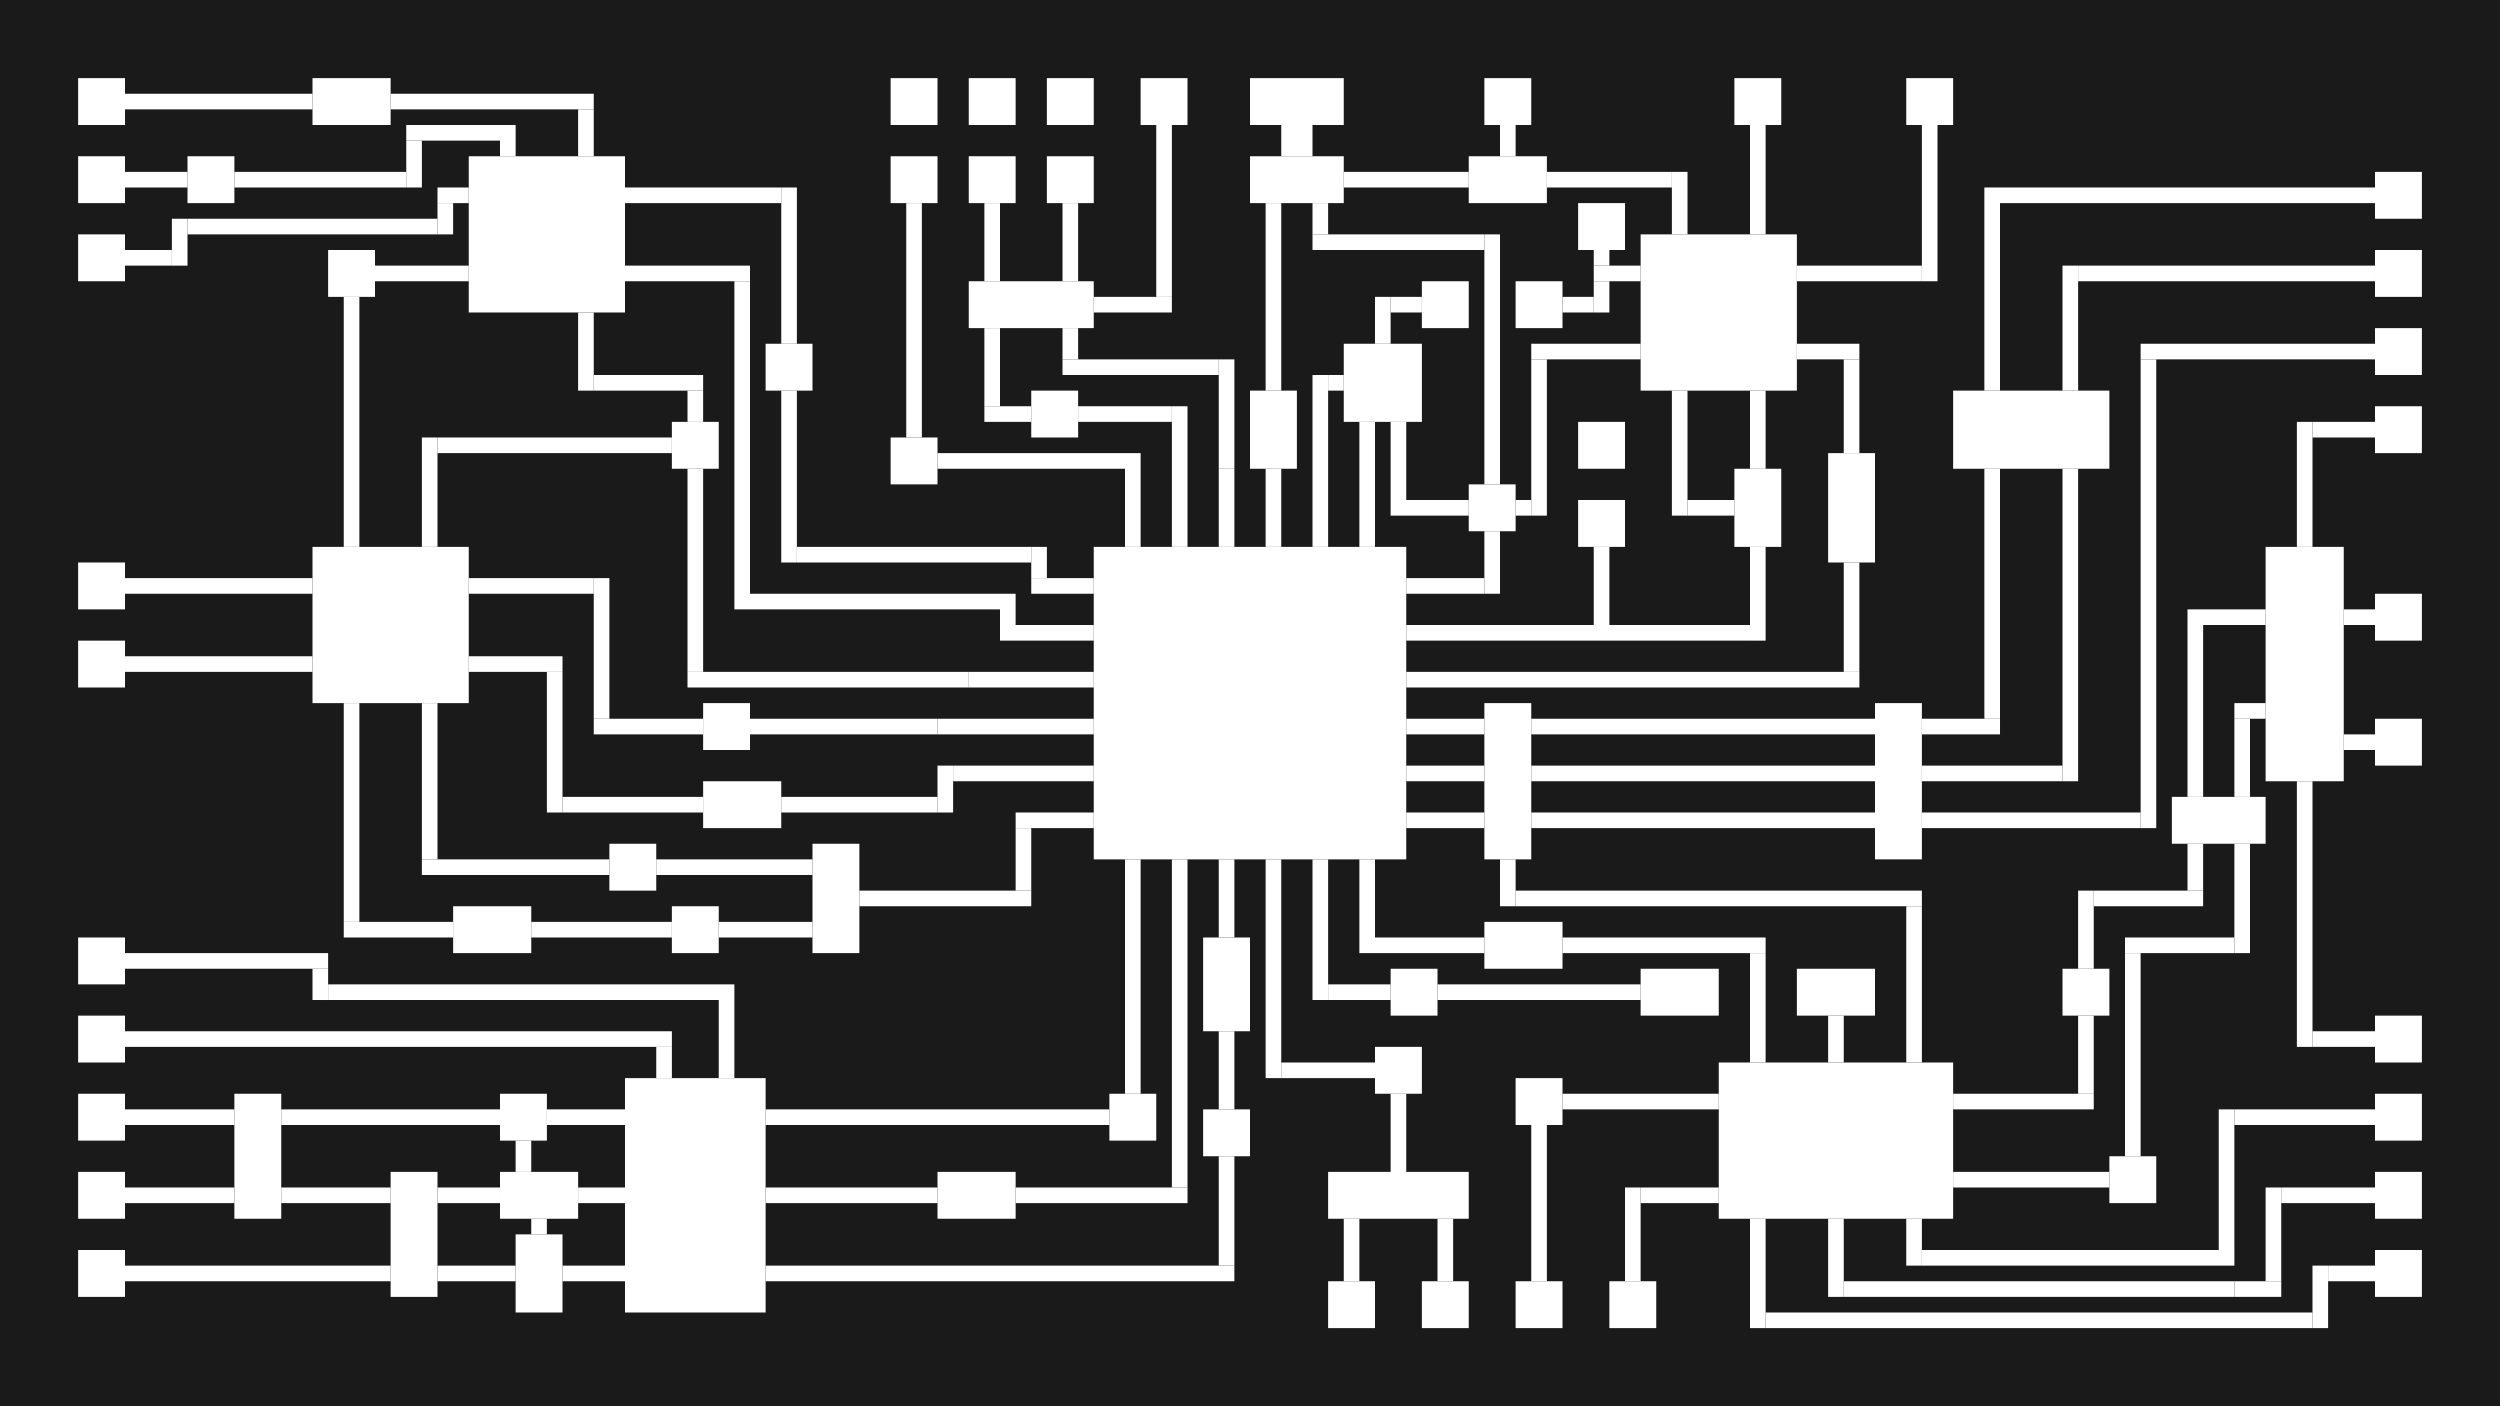 <?xml version="1.0" encoding="UTF-8" standalone="no"?>
<!-- Created with Inkscape (http://www.inkscape.org/) -->

<svg
   width="640"
   height="360"
   viewBox="0 0 169.333 95.25"
   version="1.1"
   id="svg4929"
   inkscape:version="1.1 (c68e22c387, 2021-05-23)"
   sodipodi:docname="circuit_board.svg"
   inkscape:export-filename="C:\Users\tuana\Downloads\circuit_board.png"
   inkscape:export-xdpi="288"
   inkscape:export-ydpi="288"
   xmlns:inkscape="http://www.inkscape.org/namespaces/inkscape"
   xmlns:sodipodi="http://sodipodi.sourceforge.net/DTD/sodipodi-0.dtd"
   xmlns="http://www.w3.org/2000/svg"
   xmlns:svg="http://www.w3.org/2000/svg">
  <sodipodi:namedview
     id="namedview4931"
     pagecolor="#ffffff"
     bordercolor="#666666"
     borderopacity="1.0"
     inkscape:pageshadow="2"
     inkscape:pageopacity="0.0"
     inkscape:pagecheckerboard="0"
     inkscape:document-units="mm"
     showgrid="false"
     units="px"
     inkscape:snap-bbox="true"
     inkscape:bbox-paths="false"
     inkscape:bbox-nodes="false"
     inkscape:snap-bbox-edge-midpoints="false"
     inkscape:snap-bbox-midpoints="false"
     inkscape:zoom="0.90509668"
     inkscape:cx="270.13689"
     inkscape:cy="178.43398"
     inkscape:window-width="1366"
     inkscape:window-height="715"
     inkscape:window-x="-8"
     inkscape:window-y="22"
     inkscape:window-maximized="1"
     inkscape:current-layer="layer1">
    <inkscape:grid
       type="xygrid"
       id="grid4933" />
  </sodipodi:namedview>
  <defs
     id="defs4926" />
  <g
     inkscape:label="Layer 1"
     inkscape:groupmode="layer"
     id="layer1">
    <rect
       style="fill:#1a1a1a;stroke-width:0.265"
       id="rect4993"
       width="169.333"
       height="95.25"
       x="0"
       y="0" />
    <rect
       style="fill:#ffffff;stroke-width:0.265"
       id="rect5119"
       width="21.167"
       height="21.167"
       x="74.083"
       y="37.042" />
    <rect
       style="fill:#ffffff;stroke-width:0.265"
       id="rect5121"
       width="1.058"
       height="6.35"
       x="76.2"
       y="30.692" />
    <rect
       style="fill:#ffffff;stroke-width:0.265"
       id="rect5125"
       width="1.058"
       height="9.525"
       x="79.375"
       y="27.517" />
    <rect
       style="fill:#ffffff;stroke-width:0.265"
       id="rect5127"
       width="1.058"
       height="5.292"
       x="82.55"
       y="31.75" />
    <rect
       style="fill:#ffffff;stroke-width:0.265"
       id="rect5129"
       width="1.058"
       height="5.292"
       x="85.725"
       y="31.75" />
    <rect
       style="fill:#ffffff;stroke-width:0.235"
       id="rect5131"
       width="1.058"
       height="11.642"
       x="88.9"
       y="25.4" />
    <rect
       style="fill:#ffffff;stroke-width:0.473"
       id="rect5121-4"
       width="1.058"
       height="15.875"
       x="76.2"
       y="58.208" />
    <rect
       style="fill:#ffffff;stroke-width:0.265"
       id="rect5125-3"
       width="1.058"
       height="22.225"
       x="79.375"
       y="58.208" />
    <rect
       style="fill:#ffffff;stroke-width:0.265"
       id="rect5127-2"
       width="1.058"
       height="5.292"
       x="82.55"
       y="58.208" />
    <rect
       style="fill:#ffffff;stroke-width:0.443"
       id="rect5129-1"
       width="1.058"
       height="14.817"
       x="85.725"
       y="58.208" />
    <rect
       style="fill:#ffffff;stroke-width:0.265"
       id="rect5131-5"
       width="1.058"
       height="9.525"
       x="88.9"
       y="58.208" />
    <rect
       style="fill:#ffffff;stroke-width:0.265"
       id="rect5133-3"
       width="1.058"
       height="6.35"
       x="92.075"
       y="58.208" />
    <rect
       style="fill:#ffffff;stroke-width:0.237"
       id="rect5298"
       width="4.233"
       height="1.058"
       x="69.85"
       y="39.158" />
    <rect
       style="fill:#ffffff;stroke-width:0.29"
       id="rect5300"
       width="6.35"
       height="1.058"
       x="67.733"
       y="42.333" />
    <rect
       style="fill:#ffffff;stroke-width:0.265"
       id="rect5302"
       width="8.467"
       height="1.058"
       x="65.617"
       y="45.508" />
    <rect
       style="fill:#ffffff;stroke-width:0.265"
       id="rect5304"
       width="10.583"
       height="1.058"
       x="63.5"
       y="48.683" />
    <rect
       style="fill:#ffffff;stroke-width:0.227"
       id="rect5308"
       width="11.642"
       height="1.058"
       x="58.208"
       y="60.325" />
    <rect
       style="fill:#ffffff;stroke-width:0.265"
       id="rect5298-4"
       width="5.292"
       height="1.058"
       x="95.25"
       y="39.158" />
    <rect
       style="fill:#ffffff;stroke-width:0.301"
       id="rect5300-6"
       width="23.283"
       height="1.058"
       x="95.25"
       y="42.333" />
    <rect
       style="fill:#ffffff;stroke-width:0.256"
       id="rect5302-2"
       width="30.692"
       height="1.058"
       x="95.25"
       y="45.508" />
    <rect
       style="fill:#ffffff;stroke-width:0.089"
       id="rect5304-3"
       width="5.292"
       height="1.058"
       x="95.25"
       y="48.683" />
    <rect
       style="fill:#ffffff;stroke-width:0.186"
       id="rect5304-3-6"
       width="23.283"
       height="1.058"
       x="103.717"
       y="48.683" />
    <rect
       style="fill:#ffffff;stroke-width:0.089"
       id="rect5304-3-5"
       width="5.292"
       height="1.058"
       x="130.175"
       y="48.683" />
    <rect
       style="fill:#ffffff;stroke-width:0.089"
       id="rect5304-3-7"
       width="5.292"
       height="1.058"
       x="95.25"
       y="51.858" />
    <rect
       style="fill:#ffffff;stroke-width:0.186"
       id="rect5304-3-6-0"
       width="23.283"
       height="1.058"
       x="103.717"
       y="51.858" />
    <rect
       style="fill:#ffffff;stroke-width:0.119"
       id="rect5304-3-5-5"
       width="9.525"
       height="1.058"
       x="130.175"
       y="51.858" />
    <rect
       style="fill:#ffffff;stroke-width:0.089"
       id="rect5304-3-3"
       width="5.292"
       height="1.058"
       x="95.25"
       y="55.033" />
    <rect
       style="fill:#ffffff;stroke-width:0.186"
       id="rect5304-3-6-07"
       width="23.283"
       height="1.058"
       x="103.717"
       y="55.033" />
    <rect
       style="fill:#ffffff;stroke-width:0.149"
       id="rect5304-3-5-3"
       width="14.817"
       height="1.058"
       x="130.175"
       y="55.033" />
    <rect
       style="fill:#ffffff;stroke-width:0.265"
       id="rect5682"
       width="12.7"
       height="1.058"
       x="63.5"
       y="30.692" />
    <rect
       style="fill:#ffffff;stroke-width:0.265"
       id="rect5684"
       width="3.175"
       height="3.175"
       x="60.325"
       y="29.633" />
    <rect
       style="fill:#ffffff;stroke-width:0.265"
       id="rect5686"
       width="1.058"
       height="15.875"
       x="61.383"
       y="13.758" />
    <rect
       style="fill:#ffffff;stroke-width:0.265"
       id="rect5688"
       width="3.175"
       height="3.175"
       x="60.325"
       y="10.583" />
    <rect
       style="fill:#ffffff;stroke-width:0.265"
       id="rect5690"
       width="3.175"
       height="3.175"
       x="65.617"
       y="10.583" />
    <rect
       style="fill:#ffffff;stroke-width:0.265"
       id="rect5692"
       width="3.175"
       height="3.175"
       x="70.908"
       y="10.583" />
    <rect
       style="fill:#ffffff;stroke-width:0.265"
       id="rect5696"
       width="3.175"
       height="3.175"
       x="60.325"
       y="5.292" />
    <rect
       style="fill:#ffffff;stroke-width:0.265"
       id="rect5698"
       width="3.175"
       height="3.175"
       x="65.617"
       y="5.292" />
    <rect
       style="fill:#ffffff;stroke-width:0.265"
       id="rect5700"
       width="3.175"
       height="3.175"
       x="70.908"
       y="5.292" />
    <rect
       style="fill:#ffffff;stroke-width:0.265"
       id="rect5702"
       width="6.35"
       height="1.058"
       x="73.025"
       y="27.517" />
    <rect
       style="fill:#ffffff;stroke-width:0.265"
       id="rect5704"
       width="3.175"
       height="3.175"
       x="69.85"
       y="26.458" />
    <rect
       style="fill:#ffffff;stroke-width:0.265"
       id="rect5706"
       width="3.175"
       height="1.058"
       x="66.675"
       y="27.517" />
    <rect
       style="fill:#ffffff;stroke-width:0.265"
       id="rect5708"
       width="1.058"
       height="5.292"
       x="66.675"
       y="22.225" />
    <rect
       style="fill:#ffffff;stroke-width:0.265"
       id="rect5710"
       width="8.467"
       height="3.175"
       x="65.617"
       y="19.05" />
    <rect
       style="fill:#ffffff;stroke-width:0.265"
       id="rect5712"
       width="1.058"
       height="5.292"
       x="66.675"
       y="13.758" />
    <rect
       style="fill:#ffffff;stroke-width:0.265"
       id="rect5714"
       width="1.058"
       height="5.292"
       x="71.967"
       y="13.758" />
    <rect
       style="fill:#ffffff;stroke-width:0.265"
       id="rect5716"
       width="1.058"
       height="7.408"
       x="82.55"
       y="24.342" />
    <rect
       style="fill:#ffffff;stroke-width:0.265"
       id="rect5718"
       width="10.583"
       height="1.058"
       x="71.967"
       y="24.342" />
    <rect
       style="fill:#ffffff;stroke-width:0.265"
       id="rect5720"
       width="1.058"
       height="2.117"
       x="71.967"
       y="22.225" />
    <rect
       style="fill:#ffffff;stroke-width:0.224"
       id="rect5726"
       width="5.292"
       height="1.058"
       x="74.083"
       y="20.108" />
    <rect
       style="fill:#ffffff;stroke-width:0.265"
       id="rect5728"
       width="3.175"
       height="5.292"
       x="84.667"
       y="26.458" />
    <rect
       style="fill:#ffffff;stroke-width:0.29"
       id="rect5730"
       width="1.058"
       height="12.7"
       x="85.725"
       y="13.758" />
    <rect
       style="fill:#ffffff;stroke-width:0.265"
       id="rect5734"
       width="6.35"
       height="3.175"
       x="84.667"
       y="5.292" />
    <rect
       style="fill:#ffffff;stroke-width:0.265"
       id="rect5734-9"
       width="6.35"
       height="3.175"
       x="84.667"
       y="10.583" />
    <rect
       style="fill:#ffffff;stroke-width:0.265"
       id="rect5860"
       width="11.642"
       height="1.058"
       x="88.9"
       y="15.875" />
    <rect
       style="fill:#ffffff;stroke-width:0.265"
       id="rect5862"
       width="1.058"
       height="2.117"
       x="88.9"
       y="13.758" />
    <rect
       style="fill:#ffffff;stroke-width:0.265"
       id="rect5864"
       width="2.117"
       height="2.117"
       x="86.783"
       y="8.467" />
    <rect
       style="fill:#ffffff;stroke-width:0.265"
       id="rect5866"
       width="5.292"
       height="5.292"
       x="91.017"
       y="23.283" />
    <rect
       style="fill:#ffffff;stroke-width:0.265"
       id="rect5872"
       width="3.175"
       height="3.175"
       x="96.308"
       y="19.05" />
    <rect
       style="fill:#ffffff;stroke-width:0.265"
       id="rect5874"
       width="3.175"
       height="3.175"
       x="102.658"
       y="19.05" />
    <rect
       style="fill:#ffffff;stroke-width:0.229"
       id="rect5876"
       width="1.058"
       height="3.175"
       x="93.133"
       y="20.108" />
    <rect
       style="fill:#ffffff;stroke-width:0.374"
       id="rect5878"
       width="2.117"
       height="1.058"
       x="94.192"
       y="20.108" />
    <rect
       style="fill:#ffffff;stroke-width:0.265"
       id="rect7086"
       width="1.058"
       height="8.467"
       x="92.075"
       y="28.575" />
    <rect
       style="fill:#ffffff;stroke-width:0.265"
       id="rect7270"
       width="3.175"
       height="3.175"
       x="99.483"
       y="32.808" />
    <rect
       style="fill:#ffffff;stroke-width:0.216"
       id="rect7374"
       width="1.058"
       height="4.233"
       x="100.542"
       y="35.983" />
    <rect
       style="fill:#ffffff;stroke-width:0.283"
       id="rect7378"
       width="1.058"
       height="16.933"
       x="100.542"
       y="15.875" />
    <rect
       style="fill:#ffffff;stroke-width:0.265"
       id="rect7380"
       width="5.292"
       height="1.058"
       x="94.192"
       y="33.867" />
    <rect
       style="fill:#ffffff;stroke-width:0.342"
       id="rect7382"
       width="1.058"
       height="5.292"
       x="94.192"
       y="28.575" />
    <rect
       style="fill:#ffffff;stroke-width:0.265"
       id="rect7856"
       width="10.583"
       height="10.583"
       x="111.125"
       y="15.875" />
    <rect
       style="fill:#ffffff;stroke-width:0.265"
       id="rect7858"
       width="1.058"
       height="5.292"
       x="118.533"
       y="26.458" />
    <rect
       style="fill:#ffffff;stroke-width:0.265"
       id="rect7858-6"
       width="1.058"
       height="8.467"
       x="113.242"
       y="26.458" />
    <rect
       style="fill:#ffffff;stroke-width:0.265"
       id="rect7860"
       width="3.175"
       height="5.292"
       x="117.475"
       y="31.75" />
    <rect
       style="fill:#ffffff;stroke-width:0.265"
       id="rect7862"
       width="1.058"
       height="6.35"
       x="118.533"
       y="37.042" />
    <rect
       style="fill:#ffffff;stroke-width:0.265"
       id="rect8125"
       width="3.175"
       height="1.058"
       x="107.95"
       y="17.992" />
    <rect
       style="fill:#ffffff;stroke-width:0.265"
       id="rect8127"
       width="1.058"
       height="2.117"
       x="107.95"
       y="19.05" />
    <rect
       style="fill:#ffffff;stroke-width:0.265"
       id="rect8129"
       width="2.117"
       height="1.058"
       x="105.833"
       y="20.108" />
    <rect
       style="fill:#ffffff;stroke-width:0.265"
       id="rect8131"
       width="7.408"
       height="1.058"
       x="103.717"
       y="23.283" />
    <rect
       style="fill:#ffffff;stroke-width:0.265"
       id="rect8133"
       width="1.058"
       height="10.583"
       x="103.717"
       y="24.342" />
    <rect
       style="fill:#ffffff;stroke-width:0.265"
       id="rect8135"
       width="1.058"
       height="1.058"
       x="102.658"
       y="33.867" />
    <rect
       style="fill:#ffffff;stroke-width:0.265"
       id="rect8139"
       width="3.175"
       height="1.058"
       x="114.3"
       y="33.867" />
    <rect
       style="fill:#ffffff;stroke-width:0.265"
       id="rect8271"
       width="3.175"
       height="3.175"
       x="106.892"
       y="28.575" />
    <rect
       style="fill:#ffffff;stroke-width:0.265"
       id="rect8273"
       width="3.175"
       height="3.175"
       x="106.892"
       y="33.867" />
    <rect
       style="fill:#ffffff;stroke-width:0.265"
       id="rect8275"
       width="1.058"
       height="5.292"
       x="107.95"
       y="37.042" />
    <rect
       style="fill:#ffffff;stroke-width:0.265"
       id="rect8387"
       width="3.175"
       height="3.175"
       x="77.258"
       y="5.292" />
    <rect
       style="fill:#ffffff;stroke-width:0.265"
       id="rect8389"
       width="1.058"
       height="11.642"
       x="78.317"
       y="8.467" />
    <rect
       style="fill:#ffffff;stroke-width:0.265"
       id="rect8391"
       width="8.467"
       height="1.058"
       x="91.017"
       y="11.642" />
    <rect
       style="fill:#ffffff;stroke-width:0.265"
       id="rect8393"
       width="1.058"
       height="4.233"
       x="113.242"
       y="11.642" />
    <rect
       style="fill:#ffffff;stroke-width:0.265"
       id="rect8395"
       width="5.292"
       height="3.175"
       x="99.483"
       y="10.583" />
    <rect
       style="fill:#ffffff;stroke-width:0.265"
       id="rect8397"
       width="8.467"
       height="1.058"
       x="104.775"
       y="11.642" />
    <rect
       style="fill:#ffffff;stroke-width:0.265"
       id="rect8401"
       width="1.058"
       height="1.058"
       x="107.95"
       y="16.933" />
    <rect
       style="fill:#ffffff;stroke-width:0.265"
       id="rect8403"
       width="3.175"
       height="3.175"
       x="106.892"
       y="13.758" />
    <rect
       style="fill:#ffffff;stroke-width:0.216"
       id="rect8409"
       width="4.233"
       height="1.058"
       x="121.708"
       y="23.283" />
    <rect
       style="fill:#ffffff;stroke-width:0.265"
       id="rect8419"
       width="3.175"
       height="7.408"
       x="123.825"
       y="30.692" />
    <rect
       style="fill:#ffffff;stroke-width:0.265"
       id="rect8672"
       width="1.058"
       height="6.35"
       x="124.883"
       y="24.342" />
    <rect
       style="fill:#ffffff;stroke-width:0.265"
       id="rect8674"
       width="1.058"
       height="7.408"
       x="124.883"
       y="38.1" />
    <rect
       style="fill:#ffffff;stroke-width:0.265"
       id="rect9248"
       width="1.058"
       height="7.408"
       x="118.533"
       y="8.467" />
    <rect
       style="fill:#ffffff;stroke-width:0.265"
       id="rect9250"
       width="3.175"
       height="3.175"
       x="117.475"
       y="5.292" />
    <rect
       style="fill:#ffffff;stroke-width:0.265"
       id="rect9252"
       width="8.467"
       height="1.058"
       x="121.708"
       y="17.992" />
    <rect
       style="fill:#ffffff;stroke-width:0.265"
       id="rect9254"
       width="3.175"
       height="3.175"
       x="129.117"
       y="5.292" />
    <rect
       style="fill:#ffffff;stroke-width:0.265"
       id="rect9256"
       width="1.058"
       height="10.583"
       x="130.175"
       y="8.467" />
    <rect
       style="fill:#ffffff;stroke-width:0.265"
       id="rect9258"
       width="10.583"
       height="5.292"
       x="132.292"
       y="26.458" />
    <rect
       style="fill:#ffffff;stroke-width:0.265"
       id="rect9260"
       width="1.058"
       height="16.933"
       x="134.408"
       y="31.75" />
    <rect
       style="fill:#ffffff;stroke-width:0.265"
       id="rect9262"
       width="1.058"
       height="21.167"
       x="139.7"
       y="31.75" />
    <rect
       style="fill:#ffffff;stroke-width:0.265"
       id="rect9264"
       width="1.058"
       height="13.758"
       x="134.408"
       y="12.7" />
    <rect
       style="fill:#ffffff;stroke-width:0.346"
       id="rect9266"
       width="25.4"
       height="1.058"
       x="135.467"
       y="12.7" />
    <rect
       style="fill:#ffffff;stroke-width:0.265"
       id="rect9268"
       width="3.175"
       height="3.175"
       x="160.867"
       y="11.642" />
    <rect
       style="fill:#ffffff;stroke-width:0.265"
       id="rect9270"
       width="1.058"
       height="8.467"
       x="139.7"
       y="17.992" />
    <rect
       style="fill:#ffffff;stroke-width:0.265"
       id="rect9272"
       width="3.175"
       height="3.175"
       x="160.867"
       y="16.933" />
    <rect
       style="fill:#ffffff;stroke-width:0.384"
       id="rect9277"
       width="20.108"
       height="1.058"
       x="140.758"
       y="17.992" />
    <rect
       style="fill:#ffffff;stroke-width:0.265"
       id="rect9381"
       width="1.058"
       height="2.117"
       x="101.6"
       y="8.467" />
    <rect
       style="fill:#ffffff;stroke-width:0.265"
       id="rect9383"
       width="3.175"
       height="3.175"
       x="100.542"
       y="5.292" />
    <rect
       style="fill:#ffffff;stroke-width:0.265"
       id="rect9385"
       width="3.175"
       height="3.175"
       x="160.867"
       y="22.225" />
    <rect
       style="fill:#ffffff;stroke-width:0.324"
       id="rect9387"
       width="15.875"
       height="1.058"
       x="144.992"
       y="23.283" />
    <rect
       style="fill:#ffffff;stroke-width:0.269"
       id="rect9389"
       width="1.058"
       height="31.75"
       x="144.992"
       y="24.342" />
    <rect
       style="fill:#ffffff;stroke-width:0.265"
       id="rect9393"
       width="3.175"
       height="10.583"
       x="100.542"
       y="47.625" />
    <rect
       style="fill:#ffffff;stroke-width:0.265"
       id="rect9395"
       width="3.175"
       height="10.583"
       x="127"
       y="47.625" />
    <rect
       style="fill:#ffffff;stroke-width:0.265"
       id="rect9667"
       width="15.875"
       height="10.583"
       x="116.417"
       y="71.967" />
    <rect
       style="fill:#ffffff;stroke-width:0.233"
       id="rect9771"
       width="1.058"
       height="7.408"
       x="118.533"
       y="64.558" />
    <rect
       style="fill:#ffffff;stroke-width:0.205"
       id="rect9773"
       width="1.058"
       height="3.175"
       x="123.825"
       y="68.792" />
    <rect
       style="fill:#ffffff;stroke-width:0.242"
       id="rect9775"
       width="1.058"
       height="10.583"
       x="129.117"
       y="61.383" />
    <rect
       style="fill:#ffffff;stroke-width:0.265"
       id="rect9777"
       width="5.292"
       height="3.175"
       x="100.542"
       y="62.442" />
    <rect
       style="fill:#ffffff;stroke-width:0.265"
       id="rect9779"
       width="7.408"
       height="1.058"
       x="93.133"
       y="63.5" />
    <rect
       style="fill:#ffffff;stroke-width:0.265"
       id="rect9781"
       width="13.758"
       height="1.058"
       x="105.833"
       y="63.5" />
    <rect
       style="fill:#ffffff;stroke-width:0.265"
       id="rect9785"
       width="4.233"
       height="1.058"
       x="89.958"
       y="66.675" />
    <rect
       style="fill:#ffffff;stroke-width:0.265"
       id="rect9787"
       width="3.175"
       height="3.175"
       x="94.192"
       y="65.617" />
    <rect
       style="fill:#ffffff;stroke-width:0.265"
       id="rect9789"
       width="13.758"
       height="1.058"
       x="97.367"
       y="66.675" />
    <rect
       style="fill:#ffffff;stroke-width:0.265"
       id="rect9791"
       width="5.292"
       height="3.175"
       x="111.125"
       y="65.617" />
    <rect
       style="fill:#ffffff;stroke-width:0.265"
       id="rect9793"
       width="5.292"
       height="3.175"
       x="121.708"
       y="65.617" />
    <rect
       style="fill:#ffffff;stroke-width:0.265"
       id="rect9999"
       width="1.058"
       height="1.058"
       x="89.958"
       y="25.4" />
    <rect
       style="fill:#ffffff;stroke-width:0.18"
       id="rect10108"
       width="6.35"
       height="1.058"
       x="86.783"
       y="71.967" />
    <rect
       style="fill:#ffffff;stroke-width:0.265"
       id="rect10110"
       width="3.175"
       height="3.175"
       x="93.133"
       y="70.908" />
    <rect
       style="fill:#ffffff;stroke-width:0.265"
       id="rect10126"
       width="1.058"
       height="3.175"
       x="101.6"
       y="58.208" />
    <rect
       style="fill:#ffffff;stroke-width:0.265"
       id="rect10128"
       width="27.517"
       height="1.058"
       x="102.658"
       y="60.325" />
    <rect
       style="fill:#ffffff;stroke-width:0.313"
       id="rect10256"
       width="1.058"
       height="7.408"
       x="118.533"
       y="82.55" />
    <rect
       style="fill:#ffffff;stroke-width:0.265"
       id="rect10274"
       width="1.058"
       height="3.175"
       x="129.117"
       y="82.55" />
    <rect
       style="fill:#ffffff;stroke-width:0.265"
       id="rect10276"
       width="21.167"
       height="1.058"
       x="130.175"
       y="84.667" />
    <rect
       style="fill:#ffffff;stroke-width:0.265"
       id="rect10278"
       width="1.058"
       height="5.292"
       x="123.825"
       y="82.55" />
    <rect
       style="fill:#ffffff;stroke-width:0.265"
       id="rect10280"
       width="26.458"
       height="1.058"
       x="124.883"
       y="86.783" />
    <rect
       style="fill:#ffffff;stroke-width:0.265"
       id="rect10384"
       width="37.042"
       height="1.058"
       x="119.592"
       y="88.9" />
    <rect
       style="fill:#ffffff;stroke-width:0.265"
       id="rect10488"
       width="3.175"
       height="3.175"
       x="160.867"
       y="84.667" />
    <rect
       style="fill:#ffffff;stroke-width:0.265"
       id="rect10490"
       width="3.175"
       height="1.058"
       x="157.692"
       y="85.725" />
    <rect
       style="fill:#ffffff;stroke-width:0.265"
       id="rect10492"
       width="1.058"
       height="4.233"
       x="156.633"
       y="85.725" />
    <rect
       style="fill:#ffffff;stroke-width:0.265"
       id="rect10494"
       width="3.175"
       height="1.058"
       x="151.342"
       y="86.783" />
    <rect
       style="fill:#ffffff;stroke-width:0.265"
       id="rect10498"
       width="3.175"
       height="3.175"
       x="160.867"
       y="79.375" />
    <rect
       style="fill:#ffffff;stroke-width:0.265"
       id="rect10500"
       width="6.35"
       height="1.058"
       x="154.517"
       y="80.433" />
    <rect
       style="fill:#ffffff;stroke-width:0.265"
       id="rect10504"
       width="1.058"
       height="6.35"
       x="153.458"
       y="80.433" />
    <rect
       style="fill:#ffffff;stroke-width:0.265"
       id="rect10506"
       width="3.175"
       height="3.175"
       x="160.867"
       y="74.083" />
    <rect
       style="fill:#ffffff;stroke-width:0.265"
       id="rect10488-5"
       width="3.175"
       height="3.175"
       x="5.292"
       y="84.667" />
    <rect
       style="fill:#ffffff;stroke-width:0.265"
       id="rect10498-8"
       width="3.175"
       height="3.175"
       x="5.292"
       y="79.375" />
    <rect
       style="fill:#ffffff;stroke-width:0.265"
       id="rect10506-0"
       width="3.175"
       height="3.175"
       x="5.292"
       y="74.083" />
    <rect
       style="fill:#ffffff;stroke-width:0.265"
       id="rect10506-0-4"
       width="3.175"
       height="3.175"
       x="5.292"
       y="43.392" />
    <rect
       style="fill:#ffffff;stroke-width:0.265"
       id="rect10508"
       width="1.058"
       height="9.525"
       x="150.283"
       y="75.142" />
    <rect
       style="fill:#ffffff;stroke-width:0.265"
       id="rect10510"
       width="9.525"
       height="1.058"
       x="151.342"
       y="75.142" />
    <rect
       style="fill:#ffffff;stroke-width:0.265"
       id="rect10646"
       width="7.408"
       height="1.058"
       x="8.467"
       y="75.142" />
    <rect
       style="fill:#ffffff;stroke-width:0.265"
       id="rect10648"
       width="3.175"
       height="8.467"
       x="15.875"
       y="74.083" />
    <rect
       style="fill:#ffffff;stroke-width:0.265"
       id="rect10650"
       width="7.408"
       height="1.058"
       x="8.467"
       y="80.433" />
    <rect
       style="fill:#ffffff;stroke-width:0.265"
       id="rect10652"
       width="14.817"
       height="1.058"
       x="19.05"
       y="75.142" />
    <rect
       style="fill:#ffffff;stroke-width:0.265"
       id="rect10654"
       width="7.408"
       height="1.058"
       x="19.05"
       y="80.433" />
    <rect
       style="fill:#ffffff;stroke-width:0.265"
       id="rect10656"
       width="3.175"
       height="8.467"
       x="26.458"
       y="79.375" />
    <rect
       style="fill:#ffffff;stroke-width:0.265"
       id="rect10658"
       width="17.992"
       height="1.058"
       x="8.467"
       y="85.725" />
    <rect
       style="fill:#ffffff;stroke-width:0.265"
       id="rect10660"
       width="4.233"
       height="1.058"
       x="29.633"
       y="80.433" />
    <rect
       style="fill:#ffffff;stroke-width:0.265"
       id="rect10662"
       width="5.292"
       height="1.058"
       x="29.633"
       y="85.725" />
    <rect
       style="fill:#ffffff;stroke-width:0.265"
       id="rect10664"
       width="9.525"
       height="15.875"
       x="42.333"
       y="73.025" />
    <rect
       style="fill:#ffffff;stroke-width:0.265"
       id="rect10768"
       width="3.175"
       height="3.175"
       x="33.867"
       y="74.083" />
    <rect
       style="fill:#ffffff;stroke-width:0.296"
       id="rect10770"
       width="5.292"
       height="1.058"
       x="37.042"
       y="75.142" />
    <rect
       style="fill:#ffffff;stroke-width:0.265"
       id="rect10877"
       width="3.175"
       height="1.058"
       x="39.158"
       y="80.433" />
    <rect
       style="fill:#ffffff;stroke-width:0.265"
       id="rect10879"
       width="5.292"
       height="3.175"
       x="33.867"
       y="79.375" />
    <rect
       style="fill:#ffffff;stroke-width:0.265"
       id="rect10881"
       width="3.175"
       height="5.292"
       x="34.925"
       y="83.608" />
    <rect
       style="fill:#ffffff;stroke-width:0.265"
       id="rect10883"
       width="4.233"
       height="1.058"
       x="38.1"
       y="85.725" />
    <rect
       style="fill:#ffffff;stroke-width:0.265"
       id="rect10987"
       width="23.283"
       height="1.058"
       x="51.858"
       y="75.142" />
    <rect
       style="fill:#ffffff;stroke-width:0.265"
       id="rect10989"
       width="3.175"
       height="3.175"
       x="75.142"
       y="74.083" />
    <rect
       style="fill:#ffffff;stroke-width:0.265"
       id="rect10991"
       width="11.642"
       height="1.058"
       x="51.858"
       y="80.433" />
    <rect
       style="fill:#ffffff;stroke-width:0.265"
       id="rect10993"
       width="5.292"
       height="3.175"
       x="63.5"
       y="79.375" />
    <rect
       style="fill:#ffffff;stroke-width:0.265"
       id="rect10995"
       width="11.642"
       height="1.058"
       x="68.792"
       y="80.433" />
    <rect
       style="fill:#ffffff;stroke-width:0.265"
       id="rect10997"
       width="31.75"
       height="1.058"
       x="51.858"
       y="85.725" />
    <rect
       style="fill:#ffffff;stroke-width:0.265"
       id="rect10999"
       width="3.175"
       height="6.35"
       x="81.492"
       y="63.5" />
    <rect
       style="fill:#ffffff;stroke-width:0.265"
       id="rect11001"
       width="1.058"
       height="5.292"
       x="82.55"
       y="69.85" />
    <rect
       style="fill:#ffffff;stroke-width:0.265"
       id="rect11003"
       width="3.175"
       height="3.175"
       x="81.492"
       y="75.142" />
    <rect
       style="fill:#ffffff;stroke-width:0.265"
       id="rect11005"
       width="1.058"
       height="7.408"
       x="82.55"
       y="78.317" />
    <rect
       style="fill:#ffffff;stroke-width:0.265"
       id="rect11007"
       width="1.058"
       height="2.117"
       x="34.925"
       y="77.258" />
    <rect
       style="fill:#ffffff;stroke-width:0.265"
       id="rect11009"
       width="1.058"
       height="1.058"
       x="35.983"
       y="82.55" />
    <rect
       style="fill:#ffffff;stroke-width:0.458"
       id="rect11011"
       width="9.525"
       height="3.175"
       x="89.958"
       y="79.375" />
    <rect
       style="fill:#ffffff;stroke-width:0.229"
       id="rect11013"
       width="1.058"
       height="7.408"
       x="94.192"
       y="74.083" />
    <rect
       style="fill:#ffffff;stroke-width:0.265"
       id="rect11233"
       width="3.175"
       height="3.175"
       x="89.958"
       y="86.783" />
    <rect
       style="fill:#ffffff;stroke-width:0.265"
       id="rect11235"
       width="3.175"
       height="3.175"
       x="96.308"
       y="86.783" />
    <rect
       style="fill:#ffffff;stroke-width:0.265"
       id="rect11233-6"
       width="3.175"
       height="3.175"
       x="102.658"
       y="86.783" />
    <rect
       style="fill:#ffffff;stroke-width:0.265"
       id="rect11235-1"
       width="3.175"
       height="3.175"
       x="109.008"
       y="86.783" />
    <rect
       style="fill:#ffffff;stroke-width:0.265"
       id="rect11239"
       width="1.058"
       height="4.233"
       x="91.017"
       y="82.55" />
    <rect
       style="fill:#ffffff;stroke-width:0.265"
       id="rect11289"
       width="1.058"
       height="4.233"
       x="97.367"
       y="82.55" />
    <rect
       style="fill:#ffffff;stroke-width:0.265"
       id="rect11393"
       width="10.583"
       height="10.583"
       x="21.167"
       y="37.042" />
    <rect
       style="fill:#ffffff;stroke-width:0.41"
       id="rect11395"
       width="12.7"
       height="1.058"
       x="8.467"
       y="39.158" />
    <rect
       style="fill:#ffffff;stroke-width:0.41"
       id="rect11397"
       width="12.7"
       height="1.058"
       x="8.467"
       y="44.45" />
    <rect
       style="fill:#ffffff;stroke-width:0.265"
       id="rect11399"
       width="8.467"
       height="1.058"
       x="31.75"
       y="39.158" />
    <rect
       style="fill:#ffffff;stroke-width:0.265"
       id="rect11401"
       width="6.35"
       height="1.058"
       x="31.75"
       y="44.45" />
    <rect
       style="fill:#ffffff;stroke-width:0.265"
       id="rect11403"
       width="1.058"
       height="16.933"
       x="23.283"
       y="20.108" />
    <rect
       style="fill:#ffffff;stroke-width:0.265"
       id="rect11405"
       width="1.058"
       height="7.408"
       x="28.575"
       y="29.633" />
    <rect
       style="fill:#ffffff;stroke-width:0.35"
       id="rect11407"
       width="1.058"
       height="14.817"
       x="23.283"
       y="47.625" />
    <rect
       style="fill:#ffffff;stroke-width:0.342"
       id="rect11409"
       width="1.058"
       height="10.583"
       x="28.575"
       y="47.625" />
    <rect
       style="fill:#ffffff;stroke-width:0.313"
       id="rect11513"
       width="3.175"
       height="7.408"
       x="55.033"
       y="57.15" />
    <rect
       style="fill:#ffffff;stroke-width:0.29"
       id="rect11515"
       width="12.7"
       height="1.058"
       x="28.575"
       y="58.208" />
    <rect
       style="fill:#ffffff;stroke-width:0.265"
       id="rect11517"
       width="3.175"
       height="3.175"
       x="41.275"
       y="57.15" />
    <rect
       style="fill:#ffffff;stroke-width:0.265"
       id="rect11519"
       width="10.583"
       height="1.058"
       x="44.45"
       y="58.208" />
    <rect
       style="fill:#ffffff;stroke-width:0.265"
       id="rect11727"
       width="6.35"
       height="1.058"
       x="48.683"
       y="62.442" />
    <rect
       style="fill:#ffffff;stroke-width:0.265"
       id="rect11729"
       width="3.175"
       height="3.175"
       x="45.508"
       y="61.383" />
    <rect
       style="fill:#ffffff;stroke-width:0.265"
       id="rect11731"
       width="9.525"
       height="1.058"
       x="35.983"
       y="62.442" />
    <rect
       style="fill:#ffffff;stroke-width:0.265"
       id="rect11733"
       width="5.292"
       height="3.175"
       x="30.692"
       y="61.383" />
    <rect
       style="fill:#ffffff;stroke-width:0.265"
       id="rect11735"
       width="7.408"
       height="1.058"
       x="23.283"
       y="62.442" />
    <rect
       style="fill:#ffffff;stroke-width:0.397"
       id="rect11737"
       width="1.058"
       height="9.525"
       x="37.042"
       y="45.508" />
    <rect
       style="fill:#ffffff;stroke-width:0.173"
       id="rect11956"
       width="9.525"
       height="1.058"
       x="38.1"
       y="53.975" />
    <rect
       style="fill:#ffffff;stroke-width:0.265"
       id="rect11980"
       width="12.7"
       height="1.058"
       x="50.8"
       y="48.683" />
    <rect
       style="fill:#ffffff;stroke-width:0.265"
       id="rect11982"
       width="3.175"
       height="3.175"
       x="47.625"
       y="47.625" />
    <rect
       style="fill:#ffffff;stroke-width:0.265"
       id="rect11984"
       width="7.408"
       height="1.058"
       x="40.217"
       y="48.683" />
    <rect
       style="fill:#ffffff;stroke-width:0.3"
       id="rect11986"
       width="1.058"
       height="9.525"
       x="40.217"
       y="39.158" />
    <rect
       style="fill:#ffffff;stroke-width:0.265"
       id="rect12096"
       width="10.583"
       height="10.583"
       x="31.75"
       y="10.583" />
    <rect
       style="fill:#ffffff;stroke-width:0.265"
       id="rect12200"
       width="1.058"
       height="11.642"
       x="52.917"
       y="26.458" />
    <rect
       style="fill:#ffffff;stroke-width:0.265"
       id="rect12202"
       width="3.175"
       height="3.175"
       x="51.858"
       y="23.283" />
    <rect
       style="fill:#ffffff;stroke-width:0.374"
       id="rect12204"
       width="1.058"
       height="10.583"
       x="52.917"
       y="12.7" />
    <rect
       style="fill:#ffffff;stroke-width:0.265"
       id="rect12206"
       width="10.583"
       height="1.058"
       x="42.333"
       y="12.7" />
    <rect
       style="fill:#ffffff;stroke-width:0.265"
       id="rect12310"
       width="8.467"
       height="1.058"
       x="42.333"
       y="17.992" />
    <rect
       style="fill:#ffffff;stroke-width:0.265"
       id="rect12312"
       width="1.058"
       height="22.225"
       x="49.742"
       y="19.05" />
    <rect
       style="fill:#ffffff;stroke-width:0.245"
       id="rect12316"
       width="19.05"
       height="1.058"
       x="46.567"
       y="45.508" />
    <rect
       style="fill:#ffffff;stroke-width:0.265"
       id="rect12420"
       width="1.058"
       height="2.117"
       x="67.733"
       y="40.217" />
    <rect
       style="fill:#ffffff;stroke-width:0.265"
       id="rect12422"
       width="16.933"
       height="1.058"
       x="50.8"
       y="40.217" />
    <rect
       style="fill:#ffffff;stroke-width:0.265"
       id="rect12526"
       width="1.058"
       height="2.117"
       x="69.85"
       y="37.042" />
    <rect
       style="fill:#ffffff;stroke-width:0.265"
       id="rect12528"
       width="15.875"
       height="1.058"
       x="53.975"
       y="37.042" />
    <rect
       style="fill:#ffffff;stroke-width:0.288"
       id="rect12530"
       width="1.058"
       height="13.758"
       x="46.567"
       y="31.75" />
    <rect
       style="fill:#ffffff;stroke-width:0.265"
       id="rect12532"
       width="3.175"
       height="3.175"
       x="45.508"
       y="28.575" />
    <rect
       style="fill:#ffffff;stroke-width:0.265"
       id="rect12536"
       width="1.058"
       height="5.292"
       x="39.158"
       y="21.167" />
    <rect
       style="fill:#ffffff;stroke-width:0.35"
       id="rect12538"
       width="7.408"
       height="1.058"
       x="40.217"
       y="25.4" />
    <rect
       style="fill:#ffffff;stroke-width:0.265"
       id="rect12540"
       width="1.058"
       height="2.117"
       x="46.567"
       y="26.458" />
    <rect
       style="fill:#ffffff;stroke-width:0.296"
       id="rect12544"
       width="15.875"
       height="1.058"
       x="29.633"
       y="29.633" />
    <rect
       style="fill:#ffffff;stroke-width:0.265"
       id="rect12683"
       width="3.175"
       height="3.175"
       x="5.292"
       y="38.1" />
    <rect
       style="fill:#ffffff;stroke-width:0.265"
       id="rect12791"
       width="3.175"
       height="3.175"
       x="5.292"
       y="5.292" />
    <rect
       style="fill:#ffffff;stroke-width:0.265"
       id="rect12793"
       width="3.175"
       height="3.175"
       x="5.292"
       y="10.583" />
    <rect
       style="fill:#ffffff;stroke-width:0.265"
       id="rect12795"
       width="12.7"
       height="1.058"
       x="8.467"
       y="6.35" />
    <rect
       style="fill:#ffffff;stroke-width:0.265"
       id="rect12799"
       width="1.058"
       height="3.175"
       x="39.158"
       y="7.408" />
    <rect
       style="fill:#ffffff;stroke-width:0.265"
       id="rect12801"
       width="5.292"
       height="3.175"
       x="21.167"
       y="5.292" />
    <rect
       style="fill:#ffffff;stroke-width:0.265"
       id="rect12803"
       width="13.758"
       height="1.058"
       x="26.458"
       y="6.35" />
    <rect
       style="fill:#ffffff;stroke-width:0.265"
       id="rect12807"
       width="1.058"
       height="2.117"
       x="33.867"
       y="8.467" />
    <rect
       style="fill:#ffffff;stroke-width:0.265"
       id="rect12809"
       width="6.35"
       height="1.058"
       x="27.517"
       y="8.467" />
    <rect
       style="fill:#ffffff;stroke-width:0.265"
       id="rect12811"
       width="1.058"
       height="3.175"
       x="27.517"
       y="9.525" />
    <rect
       style="fill:#ffffff;stroke-width:0.265"
       id="rect12813"
       width="4.233"
       height="1.058"
       x="8.467"
       y="11.642" />
    <rect
       style="fill:#ffffff;stroke-width:0.265"
       id="rect12815"
       width="3.175"
       height="3.175"
       x="12.7"
       y="10.583" />
    <rect
       style="fill:#ffffff;stroke-width:0.265"
       id="rect12817"
       width="11.642"
       height="1.058"
       x="15.875"
       y="11.642" />
    <rect
       style="fill:#ffffff;stroke-width:0.265"
       id="rect12819"
       width="2.117"
       height="1.058"
       x="29.633"
       y="12.7" />
    <rect
       style="fill:#ffffff;stroke-width:0.265"
       id="rect12821"
       width="6.35"
       height="1.058"
       x="25.4"
       y="17.992" />
    <rect
       style="fill:#ffffff;stroke-width:0.265"
       id="rect12823"
       width="1.058"
       height="2.117"
       x="29.633"
       y="13.758" />
    <rect
       style="fill:#ffffff;stroke-width:0.265"
       id="rect12825"
       width="16.933"
       height="1.058"
       x="12.7"
       y="14.817" />
    <rect
       style="fill:#ffffff;stroke-width:0.265"
       id="rect12829"
       width="3.175"
       height="3.175"
       x="22.225"
       y="16.933" />
    <rect
       style="fill:#ffffff;stroke-width:0.265"
       id="rect12831"
       width="3.175"
       height="3.175"
       x="5.292"
       y="15.875" />
    <rect
       style="fill:#ffffff;stroke-width:0.265"
       id="rect12833"
       width="1.058"
       height="3.175"
       x="11.642"
       y="14.817" />
    <rect
       style="fill:#ffffff;stroke-width:0.265"
       id="rect12835"
       width="3.175"
       height="1.058"
       x="8.467"
       y="16.933" />
    <rect
       style="fill:#ffffff;stroke-width:0.265"
       id="rect13038"
       width="5.292"
       height="1.058"
       x="68.792"
       y="55.033" />
    <rect
       style="fill:#ffffff;stroke-width:0.265"
       id="rect13142"
       width="1.058"
       height="4.233"
       x="68.792"
       y="56.092" />
    <rect
       style="fill:#ffffff;stroke-width:0.265"
       id="rect13144"
       width="9.525"
       height="1.058"
       x="64.558"
       y="51.858" />
    <rect
       style="fill:#ffffff;stroke-width:0.265"
       id="rect13328"
       width="5.292"
       height="3.175"
       x="47.625"
       y="52.917" />
    <rect
       style="fill:#ffffff;stroke-width:0.265"
       id="rect13454"
       width="10.583"
       height="1.058"
       x="52.917"
       y="53.975" />
    <rect
       style="fill:#ffffff;stroke-width:0.265"
       id="rect13456"
       width="1.058"
       height="3.175"
       x="63.5"
       y="51.858" />
    <rect
       style="fill:#ffffff;stroke-width:0.265"
       id="rect13720"
       width="5.292"
       height="15.875"
       x="153.458"
       y="37.042" />
    <rect
       style="fill:#ffffff;stroke-width:0.265"
       id="rect13722"
       width="9.525"
       height="1.058"
       x="132.292"
       y="74.083" />
    <rect
       style="fill:#ffffff;stroke-width:0.225"
       id="rect13724"
       width="1.058"
       height="5.292"
       x="140.758"
       y="68.792" />
    <rect
       style="fill:#ffffff;stroke-width:0.33"
       id="rect13728"
       width="7.408"
       height="1.058"
       x="141.817"
       y="60.325" />
    <rect
       style="fill:#ffffff;stroke-width:0.197"
       id="rect13728-6"
       width="5.292"
       height="1.058"
       x="148.167"
       y="41.275" />
    <rect
       style="fill:#ffffff;stroke-width:0.125"
       id="rect13728-6-8"
       width="2.117"
       height="1.058"
       x="151.342"
       y="47.625" />
    <rect
       style="fill:#ffffff;stroke-width:0.213"
       id="rect14058"
       width="1.058"
       height="11.642"
       x="148.167"
       y="42.333" />
    <rect
       style="fill:#ffffff;stroke-width:0.153"
       id="rect14165"
       width="1.058"
       height="5.292"
       x="151.342"
       y="48.683" />
    <rect
       style="fill:#ffffff;stroke-width:0.265"
       id="rect14167"
       width="7.408"
       height="1.058"
       x="143.933"
       y="63.5" />
    <rect
       style="fill:#ffffff;stroke-width:0.265"
       id="rect14169"
       width="1.058"
       height="13.758"
       x="143.933"
       y="64.558" />
    <rect
       style="fill:#ffffff;stroke-width:0.265"
       id="rect14171"
       width="10.583"
       height="1.058"
       x="132.292"
       y="79.375" />
    <rect
       style="fill:#ffffff;stroke-width:0.265"
       id="rect14185"
       width="3.175"
       height="3.175"
       x="142.875"
       y="78.317" />
    <rect
       style="fill:#ffffff;stroke-width:0.265"
       id="rect14187"
       width="3.175"
       height="3.175"
       x="139.7"
       y="65.617" />
    <rect
       style="fill:#ffffff;stroke-width:0.296"
       id="rect14189"
       width="1.058"
       height="5.292"
       x="140.758"
       y="60.325" />
    <rect
       style="fill:#ffffff;stroke-width:0.265"
       id="rect14293"
       width="6.35"
       height="3.175"
       x="147.108"
       y="53.975" />
    <rect
       style="fill:#ffffff;stroke-width:0.265"
       id="rect14397"
       width="1.058"
       height="3.175"
       x="148.167"
       y="57.15" />
    <rect
       style="fill:#ffffff;stroke-width:0.265"
       id="rect14399"
       width="1.058"
       height="7.408"
       x="151.342"
       y="57.15" />
    <rect
       style="fill:#ffffff;stroke-width:0.265"
       id="rect14401"
       width="3.175"
       height="3.175"
       x="160.867"
       y="27.517" />
    <rect
       style="fill:#ffffff;stroke-width:0.265"
       id="rect14403"
       width="1.058"
       height="8.467"
       x="155.575"
       y="28.575" />
    <rect
       style="fill:#ffffff;stroke-width:0.265"
       id="rect14405"
       width="4.233"
       height="1.058"
       x="156.633"
       y="28.575" />
    <rect
       style="fill:#ffffff;stroke-width:0.265"
       id="rect14407"
       width="3.175"
       height="3.175"
       x="160.867"
       y="68.792" />
    <rect
       style="fill:#ffffff;stroke-width:0.265"
       id="rect14409"
       width="1.058"
       height="17.992"
       x="155.575"
       y="52.917" />
    <rect
       style="fill:#ffffff;stroke-width:0.265"
       id="rect14411"
       width="4.233"
       height="1.058"
       x="156.633"
       y="69.85" />
    <rect
       style="fill:#ffffff;stroke-width:0.265"
       id="rect14413"
       width="2.117"
       height="1.058"
       x="158.75"
       y="41.275" />
    <rect
       style="fill:#ffffff;stroke-width:0.265"
       id="rect14415"
       width="3.175"
       height="3.175"
       x="160.867"
       y="40.217" />
    <rect
       style="fill:#ffffff;stroke-width:0.265"
       id="rect14417"
       width="2.117"
       height="1.058"
       x="158.75"
       y="49.742" />
    <rect
       style="fill:#ffffff;stroke-width:0.265"
       id="rect14419"
       width="3.175"
       height="3.175"
       x="160.867"
       y="48.683" />
    <rect
       style="fill:#ffffff;stroke-width:0.265"
       id="rect14842"
       width="1.058"
       height="6.35"
       x="110.067"
       y="80.433" />
    <rect
       style="fill:#ffffff;stroke-width:0.265"
       id="rect14844"
       width="5.292"
       height="1.058"
       x="111.125"
       y="80.433" />
    <rect
       style="fill:#ffffff;stroke-width:0.265"
       id="rect14846"
       width="10.583"
       height="1.058"
       x="105.833"
       y="74.083" />
    <rect
       style="fill:#ffffff;stroke-width:0.265"
       id="rect14848"
       width="3.175"
       height="3.175"
       x="102.658"
       y="73.025" />
    <rect
       style="fill:#ffffff;stroke-width:0.265"
       id="rect14850"
       width="1.058"
       height="10.583"
       x="103.717"
       y="76.2" />
    <rect
       style="fill:#ffffff;stroke-width:0.265"
       id="rect14852"
       width="3.175"
       height="3.175"
       x="5.292"
       y="68.792" />
    <rect
       style="fill:#ffffff;stroke-width:0.265"
       id="rect14854"
       width="3.175"
       height="3.175"
       x="5.292"
       y="63.5" />
    <rect
       style="fill:#ffffff;stroke-width:0.265"
       id="rect14856"
       width="13.758"
       height="1.058"
       x="8.467"
       y="64.558" />
    <rect
       style="fill:#ffffff;stroke-width:0.265"
       id="rect14858"
       width="1.058"
       height="2.117"
       x="21.167"
       y="65.617" />
    <rect
       style="fill:#ffffff;stroke-width:0.265"
       id="rect14860"
       width="27.517"
       height="1.058"
       x="22.225"
       y="66.675" />
    <rect
       style="fill:#ffffff;stroke-width:0.265"
       id="rect14867"
       width="1.058"
       height="5.292"
       x="48.683"
       y="67.733" />
    <rect
       style="fill:#ffffff;stroke-width:0.265"
       id="rect14869"
       width="37.042"
       height="1.058"
       x="8.467"
       y="69.85" />
    <rect
       style="fill:#ffffff;stroke-width:0.265"
       id="rect14871"
       width="1.058"
       height="2.117"
       x="44.45"
       y="70.908" />
  </g>
</svg>

